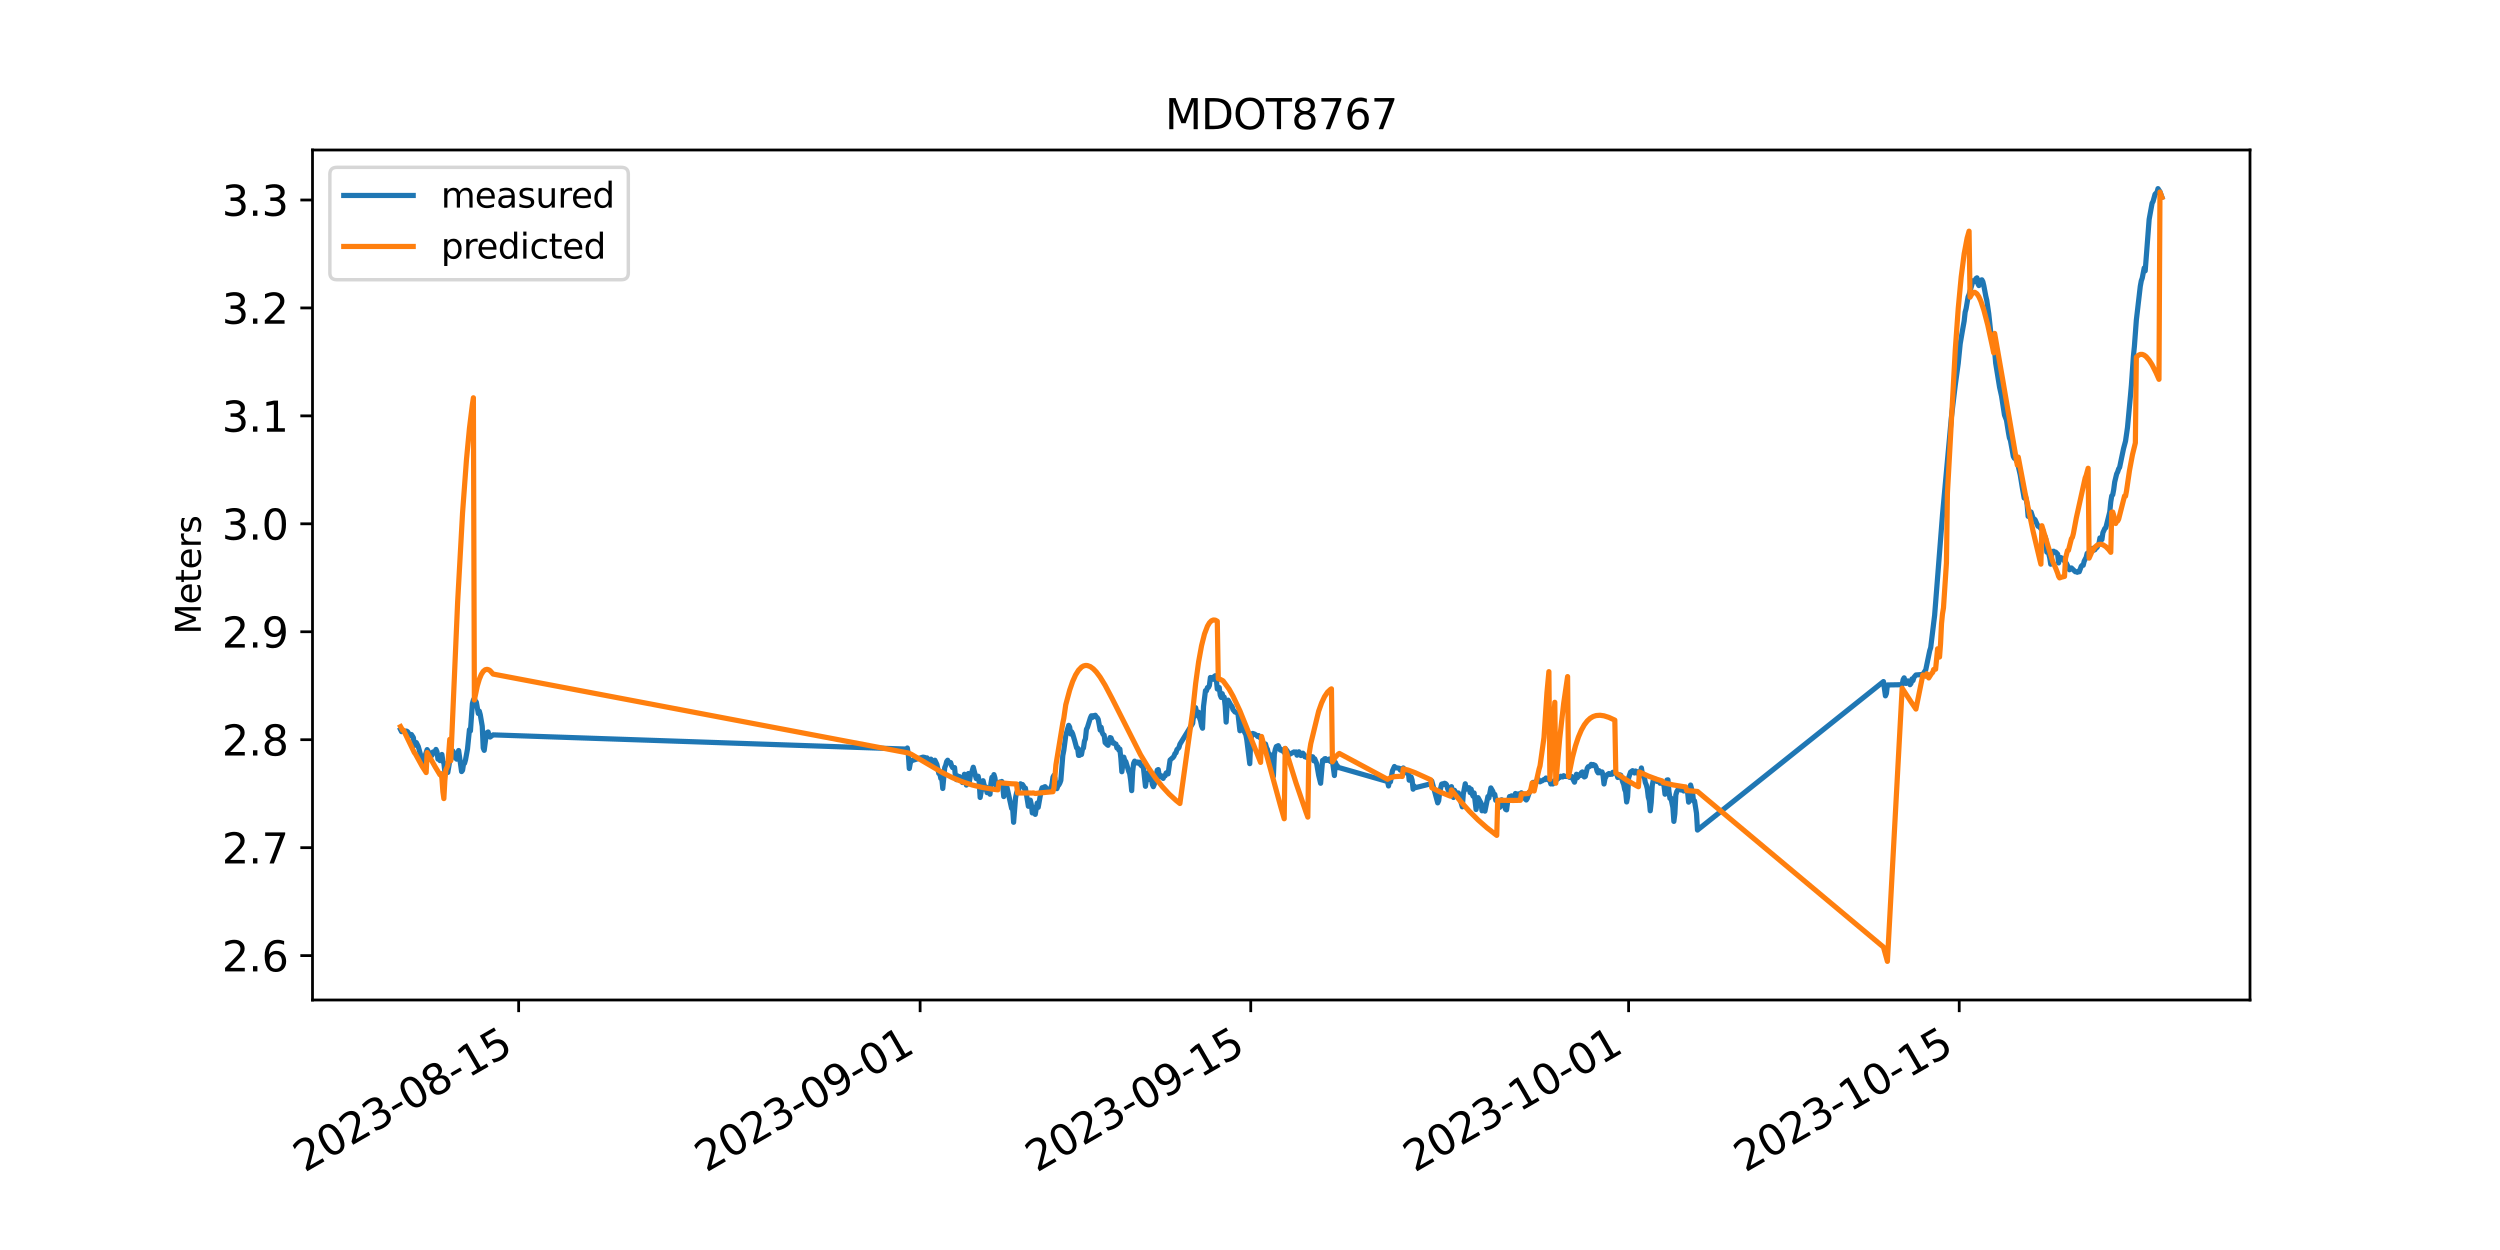 <?xml version="1.0" encoding="utf-8" standalone="no"?>
<!DOCTYPE svg PUBLIC "-//W3C//DTD SVG 1.1//EN"
  "http://www.w3.org/Graphics/SVG/1.1/DTD/svg11.dtd">
<svg xmlns:xlink="http://www.w3.org/1999/xlink" width="720pt" height="360pt" viewBox="0 0 720 360" xmlns="http://www.w3.org/2000/svg" version="1.1">
 <defs>
  <style type="text/css">*{stroke-linejoin: round; stroke-linecap: butt}</style>
 </defs>
 <g id="figure_1">
  <g id="patch_1">
   <path d="M 0 360 
L 720 360 
L 720 0 
L 0 0 
z
" style="fill: #ffffff"/>
  </g>
  <g id="axes_1">
   <g id="patch_2">
    <path d="M 90 288 
L 648 288 
L 648 43.2 
L 90 43.2 
z
" style="fill: #ffffff"/>
   </g>
   <g id="matplotlib.axis_1">
    <g id="xtick_1">
     <g id="line2d_1">
      <defs>
       <path id="mdc35000346" d="M 0 0 
L 0 3.5 
" style="stroke: #000000; stroke-width: 0.8"/>
      </defs>
      <g>
       <use xlink:href="#mdc35000346" x="149.371" y="288" style="stroke: #000000; stroke-width: 0.8"/>
      </g>
     </g>
     <g id="text_1">
      <!-- 2023-08-15 -->
      <g transform="translate(87.727 337.766) rotate(-30) scale(0.12 -0.12)">
       <defs>
        <path id="DejaVuSans-32" d="M 1228 531 
L 3431 531 
L 3431 0 
L 469 0 
L 469 531 
Q 828 903 1448 1529 
Q 2069 2156 2228 2338 
Q 2531 2678 2651 2914 
Q 2772 3150 2772 3378 
Q 2772 3750 2511 3984 
Q 2250 4219 1831 4219 
Q 1534 4219 1204 4116 
Q 875 4013 500 3803 
L 500 4441 
Q 881 4594 1212 4672 
Q 1544 4750 1819 4750 
Q 2544 4750 2975 4387 
Q 3406 4025 3406 3419 
Q 3406 3131 3298 2873 
Q 3191 2616 2906 2266 
Q 2828 2175 2409 1742 
Q 1991 1309 1228 531 
z
" transform="scale(0.016)"/>
        <path id="DejaVuSans-30" d="M 2034 4250 
Q 1547 4250 1301 3770 
Q 1056 3291 1056 2328 
Q 1056 1369 1301 889 
Q 1547 409 2034 409 
Q 2525 409 2770 889 
Q 3016 1369 3016 2328 
Q 3016 3291 2770 3770 
Q 2525 4250 2034 4250 
z
M 2034 4750 
Q 2819 4750 3233 4129 
Q 3647 3509 3647 2328 
Q 3647 1150 3233 529 
Q 2819 -91 2034 -91 
Q 1250 -91 836 529 
Q 422 1150 422 2328 
Q 422 3509 836 4129 
Q 1250 4750 2034 4750 
z
" transform="scale(0.016)"/>
        <path id="DejaVuSans-33" d="M 2597 2516 
Q 3050 2419 3304 2112 
Q 3559 1806 3559 1356 
Q 3559 666 3084 287 
Q 2609 -91 1734 -91 
Q 1441 -91 1130 -33 
Q 819 25 488 141 
L 488 750 
Q 750 597 1062 519 
Q 1375 441 1716 441 
Q 2309 441 2620 675 
Q 2931 909 2931 1356 
Q 2931 1769 2642 2001 
Q 2353 2234 1838 2234 
L 1294 2234 
L 1294 2753 
L 1863 2753 
Q 2328 2753 2575 2939 
Q 2822 3125 2822 3475 
Q 2822 3834 2567 4026 
Q 2313 4219 1838 4219 
Q 1578 4219 1281 4162 
Q 984 4106 628 3988 
L 628 4550 
Q 988 4650 1302 4700 
Q 1616 4750 1894 4750 
Q 2613 4750 3031 4423 
Q 3450 4097 3450 3541 
Q 3450 3153 3228 2886 
Q 3006 2619 2597 2516 
z
" transform="scale(0.016)"/>
        <path id="DejaVuSans-2d" d="M 313 2009 
L 1997 2009 
L 1997 1497 
L 313 1497 
L 313 2009 
z
" transform="scale(0.016)"/>
        <path id="DejaVuSans-38" d="M 2034 2216 
Q 1584 2216 1326 1975 
Q 1069 1734 1069 1313 
Q 1069 891 1326 650 
Q 1584 409 2034 409 
Q 2484 409 2743 651 
Q 3003 894 3003 1313 
Q 3003 1734 2745 1975 
Q 2488 2216 2034 2216 
z
M 1403 2484 
Q 997 2584 770 2862 
Q 544 3141 544 3541 
Q 544 4100 942 4425 
Q 1341 4750 2034 4750 
Q 2731 4750 3128 4425 
Q 3525 4100 3525 3541 
Q 3525 3141 3298 2862 
Q 3072 2584 2669 2484 
Q 3125 2378 3379 2068 
Q 3634 1759 3634 1313 
Q 3634 634 3220 271 
Q 2806 -91 2034 -91 
Q 1263 -91 848 271 
Q 434 634 434 1313 
Q 434 1759 690 2068 
Q 947 2378 1403 2484 
z
M 1172 3481 
Q 1172 3119 1398 2916 
Q 1625 2713 2034 2713 
Q 2441 2713 2670 2916 
Q 2900 3119 2900 3481 
Q 2900 3844 2670 4047 
Q 2441 4250 2034 4250 
Q 1625 4250 1398 4047 
Q 1172 3844 1172 3481 
z
" transform="scale(0.016)"/>
        <path id="DejaVuSans-31" d="M 794 531 
L 1825 531 
L 1825 4091 
L 703 3866 
L 703 4441 
L 1819 4666 
L 2450 4666 
L 2450 531 
L 3481 531 
L 3481 0 
L 794 0 
L 794 531 
z
" transform="scale(0.016)"/>
        <path id="DejaVuSans-35" d="M 691 4666 
L 3169 4666 
L 3169 4134 
L 1269 4134 
L 1269 2991 
Q 1406 3038 1543 3061 
Q 1681 3084 1819 3084 
Q 2600 3084 3056 2656 
Q 3513 2228 3513 1497 
Q 3513 744 3044 326 
Q 2575 -91 1722 -91 
Q 1428 -91 1123 -41 
Q 819 9 494 109 
L 494 744 
Q 775 591 1075 516 
Q 1375 441 1709 441 
Q 2250 441 2565 725 
Q 2881 1009 2881 1497 
Q 2881 1984 2565 2268 
Q 2250 2553 1709 2553 
Q 1456 2553 1204 2497 
Q 953 2441 691 2322 
L 691 4666 
z
" transform="scale(0.016)"/>
       </defs>
       <use xlink:href="#DejaVuSans-32"/>
       <use xlink:href="#DejaVuSans-30" x="63.623"/>
       <use xlink:href="#DejaVuSans-32" x="127.246"/>
       <use xlink:href="#DejaVuSans-33" x="190.869"/>
       <use xlink:href="#DejaVuSans-2d" x="254.492"/>
       <use xlink:href="#DejaVuSans-30" x="290.576"/>
       <use xlink:href="#DejaVuSans-38" x="354.199"/>
       <use xlink:href="#DejaVuSans-2d" x="417.822"/>
       <use xlink:href="#DejaVuSans-31" x="453.906"/>
       <use xlink:href="#DejaVuSans-35" x="517.529"/>
      </g>
     </g>
    </g>
    <g id="xtick_2">
     <g id="line2d_2">
      <g>
       <use xlink:href="#mdc35000346" x="264.995" y="288" style="stroke: #000000; stroke-width: 0.8"/>
      </g>
     </g>
     <g id="text_2">
      <!-- 2023-09-01 -->
      <g transform="translate(203.352 337.766) rotate(-30) scale(0.12 -0.12)">
       <defs>
        <path id="DejaVuSans-39" d="M 703 97 
L 703 672 
Q 941 559 1184 500 
Q 1428 441 1663 441 
Q 2288 441 2617 861 
Q 2947 1281 2994 2138 
Q 2813 1869 2534 1725 
Q 2256 1581 1919 1581 
Q 1219 1581 811 2004 
Q 403 2428 403 3163 
Q 403 3881 828 4315 
Q 1253 4750 1959 4750 
Q 2769 4750 3195 4129 
Q 3622 3509 3622 2328 
Q 3622 1225 3098 567 
Q 2575 -91 1691 -91 
Q 1453 -91 1209 -44 
Q 966 3 703 97 
z
M 1959 2075 
Q 2384 2075 2632 2365 
Q 2881 2656 2881 3163 
Q 2881 3666 2632 3958 
Q 2384 4250 1959 4250 
Q 1534 4250 1286 3958 
Q 1038 3666 1038 3163 
Q 1038 2656 1286 2365 
Q 1534 2075 1959 2075 
z
" transform="scale(0.016)"/>
       </defs>
       <use xlink:href="#DejaVuSans-32"/>
       <use xlink:href="#DejaVuSans-30" x="63.623"/>
       <use xlink:href="#DejaVuSans-32" x="127.246"/>
       <use xlink:href="#DejaVuSans-33" x="190.869"/>
       <use xlink:href="#DejaVuSans-2d" x="254.492"/>
       <use xlink:href="#DejaVuSans-30" x="290.576"/>
       <use xlink:href="#DejaVuSans-39" x="354.199"/>
       <use xlink:href="#DejaVuSans-2d" x="417.822"/>
       <use xlink:href="#DejaVuSans-30" x="453.906"/>
       <use xlink:href="#DejaVuSans-31" x="517.529"/>
      </g>
     </g>
    </g>
    <g id="xtick_3">
     <g id="line2d_3">
      <g>
       <use xlink:href="#mdc35000346" x="360.215" y="288" style="stroke: #000000; stroke-width: 0.8"/>
      </g>
     </g>
     <g id="text_3">
      <!-- 2023-09-15 -->
      <g transform="translate(298.571 337.766) rotate(-30) scale(0.12 -0.12)">
       <use xlink:href="#DejaVuSans-32"/>
       <use xlink:href="#DejaVuSans-30" x="63.623"/>
       <use xlink:href="#DejaVuSans-32" x="127.246"/>
       <use xlink:href="#DejaVuSans-33" x="190.869"/>
       <use xlink:href="#DejaVuSans-2d" x="254.492"/>
       <use xlink:href="#DejaVuSans-30" x="290.576"/>
       <use xlink:href="#DejaVuSans-39" x="354.199"/>
       <use xlink:href="#DejaVuSans-2d" x="417.822"/>
       <use xlink:href="#DejaVuSans-31" x="453.906"/>
       <use xlink:href="#DejaVuSans-35" x="517.529"/>
      </g>
     </g>
    </g>
    <g id="xtick_4">
     <g id="line2d_4">
      <g>
       <use xlink:href="#mdc35000346" x="469.038" y="288" style="stroke: #000000; stroke-width: 0.8"/>
      </g>
     </g>
     <g id="text_4">
      <!-- 2023-10-01 -->
      <g transform="translate(407.394 337.766) rotate(-30) scale(0.12 -0.12)">
       <use xlink:href="#DejaVuSans-32"/>
       <use xlink:href="#DejaVuSans-30" x="63.623"/>
       <use xlink:href="#DejaVuSans-32" x="127.246"/>
       <use xlink:href="#DejaVuSans-33" x="190.869"/>
       <use xlink:href="#DejaVuSans-2d" x="254.492"/>
       <use xlink:href="#DejaVuSans-31" x="290.576"/>
       <use xlink:href="#DejaVuSans-30" x="354.199"/>
       <use xlink:href="#DejaVuSans-2d" x="417.822"/>
       <use xlink:href="#DejaVuSans-30" x="453.906"/>
       <use xlink:href="#DejaVuSans-31" x="517.529"/>
      </g>
     </g>
    </g>
    <g id="xtick_5">
     <g id="line2d_5">
      <g>
       <use xlink:href="#mdc35000346" x="564.257" y="288" style="stroke: #000000; stroke-width: 0.8"/>
      </g>
     </g>
     <g id="text_5">
      <!-- 2023-10-15 -->
      <g transform="translate(502.614 337.766) rotate(-30) scale(0.12 -0.12)">
       <use xlink:href="#DejaVuSans-32"/>
       <use xlink:href="#DejaVuSans-30" x="63.623"/>
       <use xlink:href="#DejaVuSans-32" x="127.246"/>
       <use xlink:href="#DejaVuSans-33" x="190.869"/>
       <use xlink:href="#DejaVuSans-2d" x="254.492"/>
       <use xlink:href="#DejaVuSans-31" x="290.576"/>
       <use xlink:href="#DejaVuSans-30" x="354.199"/>
       <use xlink:href="#DejaVuSans-2d" x="417.822"/>
       <use xlink:href="#DejaVuSans-31" x="453.906"/>
       <use xlink:href="#DejaVuSans-35" x="517.529"/>
      </g>
     </g>
    </g>
   </g>
   <g id="matplotlib.axis_2">
    <g id="ytick_1">
     <g id="line2d_6">
      <defs>
       <path id="m60b1a800f8" d="M 0 0 
L -3.5 0 
" style="stroke: #000000; stroke-width: 0.8"/>
      </defs>
      <g>
       <use xlink:href="#m60b1a800f8" x="90" y="275.211" style="stroke: #000000; stroke-width: 0.8"/>
      </g>
     </g>
     <g id="text_6">
      <!-- 2.6 -->
      <g transform="translate(63.916 279.77) scale(0.12 -0.12)">
       <defs>
        <path id="DejaVuSans-2e" d="M 684 794 
L 1344 794 
L 1344 0 
L 684 0 
L 684 794 
z
" transform="scale(0.016)"/>
        <path id="DejaVuSans-36" d="M 2113 2584 
Q 1688 2584 1439 2293 
Q 1191 2003 1191 1497 
Q 1191 994 1439 701 
Q 1688 409 2113 409 
Q 2538 409 2786 701 
Q 3034 994 3034 1497 
Q 3034 2003 2786 2293 
Q 2538 2584 2113 2584 
z
M 3366 4563 
L 3366 3988 
Q 3128 4100 2886 4159 
Q 2644 4219 2406 4219 
Q 1781 4219 1451 3797 
Q 1122 3375 1075 2522 
Q 1259 2794 1537 2939 
Q 1816 3084 2150 3084 
Q 2853 3084 3261 2657 
Q 3669 2231 3669 1497 
Q 3669 778 3244 343 
Q 2819 -91 2113 -91 
Q 1303 -91 875 529 
Q 447 1150 447 2328 
Q 447 3434 972 4092 
Q 1497 4750 2381 4750 
Q 2619 4750 2861 4703 
Q 3103 4656 3366 4563 
z
" transform="scale(0.016)"/>
       </defs>
       <use xlink:href="#DejaVuSans-32"/>
       <use xlink:href="#DejaVuSans-2e" x="63.623"/>
       <use xlink:href="#DejaVuSans-36" x="95.41"/>
      </g>
     </g>
    </g>
    <g id="ytick_2">
     <g id="line2d_7">
      <g>
       <use xlink:href="#m60b1a800f8" x="90" y="244.124" style="stroke: #000000; stroke-width: 0.8"/>
      </g>
     </g>
     <g id="text_7">
      <!-- 2.7 -->
      <g transform="translate(63.916 248.683) scale(0.12 -0.12)">
       <defs>
        <path id="DejaVuSans-37" d="M 525 4666 
L 3525 4666 
L 3525 4397 
L 1831 0 
L 1172 0 
L 2766 4134 
L 525 4134 
L 525 4666 
z
" transform="scale(0.016)"/>
       </defs>
       <use xlink:href="#DejaVuSans-32"/>
       <use xlink:href="#DejaVuSans-2e" x="63.623"/>
       <use xlink:href="#DejaVuSans-37" x="95.41"/>
      </g>
     </g>
    </g>
    <g id="ytick_3">
     <g id="line2d_8">
      <g>
       <use xlink:href="#m60b1a800f8" x="90" y="213.036" style="stroke: #000000; stroke-width: 0.8"/>
      </g>
     </g>
     <g id="text_8">
      <!-- 2.8 -->
      <g transform="translate(63.916 217.595) scale(0.12 -0.12)">
       <use xlink:href="#DejaVuSans-32"/>
       <use xlink:href="#DejaVuSans-2e" x="63.623"/>
       <use xlink:href="#DejaVuSans-38" x="95.41"/>
      </g>
     </g>
    </g>
    <g id="ytick_4">
     <g id="line2d_9">
      <g>
       <use xlink:href="#m60b1a800f8" x="90" y="181.948" style="stroke: #000000; stroke-width: 0.8"/>
      </g>
     </g>
     <g id="text_9">
      <!-- 2.9 -->
      <g transform="translate(63.916 186.507) scale(0.12 -0.12)">
       <use xlink:href="#DejaVuSans-32"/>
       <use xlink:href="#DejaVuSans-2e" x="63.623"/>
       <use xlink:href="#DejaVuSans-39" x="95.41"/>
      </g>
     </g>
    </g>
    <g id="ytick_5">
     <g id="line2d_10">
      <g>
       <use xlink:href="#m60b1a800f8" x="90" y="150.86" style="stroke: #000000; stroke-width: 0.8"/>
      </g>
     </g>
     <g id="text_10">
      <!-- 3.0 -->
      <g transform="translate(63.916 155.42) scale(0.12 -0.12)">
       <use xlink:href="#DejaVuSans-33"/>
       <use xlink:href="#DejaVuSans-2e" x="63.623"/>
       <use xlink:href="#DejaVuSans-30" x="95.41"/>
      </g>
     </g>
    </g>
    <g id="ytick_6">
     <g id="line2d_11">
      <g>
       <use xlink:href="#m60b1a800f8" x="90" y="119.773" style="stroke: #000000; stroke-width: 0.8"/>
      </g>
     </g>
     <g id="text_11">
      <!-- 3.1 -->
      <g transform="translate(63.916 124.332) scale(0.12 -0.12)">
       <use xlink:href="#DejaVuSans-33"/>
       <use xlink:href="#DejaVuSans-2e" x="63.623"/>
       <use xlink:href="#DejaVuSans-31" x="95.41"/>
      </g>
     </g>
    </g>
    <g id="ytick_7">
     <g id="line2d_12">
      <g>
       <use xlink:href="#m60b1a800f8" x="90" y="88.685" style="stroke: #000000; stroke-width: 0.8"/>
      </g>
     </g>
     <g id="text_12">
      <!-- 3.2 -->
      <g transform="translate(63.916 93.244) scale(0.12 -0.12)">
       <use xlink:href="#DejaVuSans-33"/>
       <use xlink:href="#DejaVuSans-2e" x="63.623"/>
       <use xlink:href="#DejaVuSans-32" x="95.41"/>
      </g>
     </g>
    </g>
    <g id="ytick_8">
     <g id="line2d_13">
      <g>
       <use xlink:href="#m60b1a800f8" x="90" y="57.597" style="stroke: #000000; stroke-width: 0.8"/>
      </g>
     </g>
     <g id="text_13">
      <!-- 3.3 -->
      <g transform="translate(63.916 62.156) scale(0.12 -0.12)">
       <use xlink:href="#DejaVuSans-33"/>
       <use xlink:href="#DejaVuSans-2e" x="63.623"/>
       <use xlink:href="#DejaVuSans-33" x="95.41"/>
      </g>
     </g>
    </g>
    <g id="text_14">
     <!-- Meters -->
     <g transform="translate(57.837 182.688) rotate(-90) scale(0.1 -0.1)">
      <defs>
       <path id="DejaVuSans-4d" d="M 628 4666 
L 1569 4666 
L 2759 1491 
L 3956 4666 
L 4897 4666 
L 4897 0 
L 4281 0 
L 4281 4097 
L 3078 897 
L 2444 897 
L 1241 4097 
L 1241 0 
L 628 0 
L 628 4666 
z
" transform="scale(0.016)"/>
       <path id="DejaVuSans-65" d="M 3597 1894 
L 3597 1613 
L 953 1613 
Q 991 1019 1311 708 
Q 1631 397 2203 397 
Q 2534 397 2845 478 
Q 3156 559 3463 722 
L 3463 178 
Q 3153 47 2828 -22 
Q 2503 -91 2169 -91 
Q 1331 -91 842 396 
Q 353 884 353 1716 
Q 353 2575 817 3079 
Q 1281 3584 2069 3584 
Q 2775 3584 3186 3129 
Q 3597 2675 3597 1894 
z
M 3022 2063 
Q 3016 2534 2758 2815 
Q 2500 3097 2075 3097 
Q 1594 3097 1305 2825 
Q 1016 2553 972 2059 
L 3022 2063 
z
" transform="scale(0.016)"/>
       <path id="DejaVuSans-74" d="M 1172 4494 
L 1172 3500 
L 2356 3500 
L 2356 3053 
L 1172 3053 
L 1172 1153 
Q 1172 725 1289 603 
Q 1406 481 1766 481 
L 2356 481 
L 2356 0 
L 1766 0 
Q 1100 0 847 248 
Q 594 497 594 1153 
L 594 3053 
L 172 3053 
L 172 3500 
L 594 3500 
L 594 4494 
L 1172 4494 
z
" transform="scale(0.016)"/>
       <path id="DejaVuSans-72" d="M 2631 2963 
Q 2534 3019 2420 3045 
Q 2306 3072 2169 3072 
Q 1681 3072 1420 2755 
Q 1159 2438 1159 1844 
L 1159 0 
L 581 0 
L 581 3500 
L 1159 3500 
L 1159 2956 
Q 1341 3275 1631 3429 
Q 1922 3584 2338 3584 
Q 2397 3584 2469 3576 
Q 2541 3569 2628 3553 
L 2631 2963 
z
" transform="scale(0.016)"/>
       <path id="DejaVuSans-73" d="M 2834 3397 
L 2834 2853 
Q 2591 2978 2328 3040 
Q 2066 3103 1784 3103 
Q 1356 3103 1142 2972 
Q 928 2841 928 2578 
Q 928 2378 1081 2264 
Q 1234 2150 1697 2047 
L 1894 2003 
Q 2506 1872 2764 1633 
Q 3022 1394 3022 966 
Q 3022 478 2636 193 
Q 2250 -91 1575 -91 
Q 1294 -91 989 -36 
Q 684 19 347 128 
L 347 722 
Q 666 556 975 473 
Q 1284 391 1588 391 
Q 1994 391 2212 530 
Q 2431 669 2431 922 
Q 2431 1156 2273 1281 
Q 2116 1406 1581 1522 
L 1381 1569 
Q 847 1681 609 1914 
Q 372 2147 372 2553 
Q 372 3047 722 3315 
Q 1072 3584 1716 3584 
Q 2034 3584 2315 3537 
Q 2597 3491 2834 3397 
z
" transform="scale(0.016)"/>
      </defs>
      <use xlink:href="#DejaVuSans-4d"/>
      <use xlink:href="#DejaVuSans-65" x="86.279"/>
      <use xlink:href="#DejaVuSans-74" x="147.803"/>
      <use xlink:href="#DejaVuSans-65" x="187.012"/>
      <use xlink:href="#DejaVuSans-72" x="248.535"/>
      <use xlink:href="#DejaVuSans-73" x="289.648"/>
     </g>
    </g>
   </g>
   <g id="line2d_14">
    <path d="M 115.364 210.14 
L 115.647 210.71 
L 115.93 210.296 
L 116.214 210.399 
L 116.497 210.71 
L 117.064 210.555 
L 117.347 210.71 
L 117.631 211.125 
L 117.914 211.953 
L 118.198 211.539 
L 118.481 211.539 
L 119.048 212.42 
L 119.331 214.699 
L 119.615 214.44 
L 119.898 213.87 
L 120.465 215.01 
L 121.315 218.107 
L 121.598 218.729 
L 121.882 220.759 
L 122.448 217.6 
L 123.015 215.89 
L 124.149 217.755 
L 124.432 217.496 
L 124.716 216.564 
L 125.282 216.564 
L 125.566 215.838 
L 125.849 216.512 
L 126.133 218.636 
L 126.416 218.377 
L 126.699 219.05 
L 127.266 217.289 
L 127.55 219.309 
L 127.833 219.723 
L 128.116 222.21 
L 128.4 221.433 
L 128.966 222.469 
L 129.533 219.102 
L 129.817 218.791 
L 130.1 216.978 
L 130.383 216.253 
L 130.667 216.667 
L 130.95 217.962 
L 131.517 218.636 
L 131.8 218.584 
L 132.084 216.149 
L 132.934 222.21 
L 133.217 221.847 
L 133.501 219.982 
L 133.784 219.827 
L 134.068 218.843 
L 134.634 215.735 
L 135.201 210.14 
L 135.485 210.503 
L 136.051 202.629 
L 136.335 201.593 
L 136.618 201.127 
L 136.901 201.904 
L 137.185 202.215 
L 137.752 205.478 
L 138.035 204.805 
L 138.318 205.841 
L 138.885 209.156 
L 139.169 215.424 
L 139.452 216.097 
L 140.019 211.746 
L 140.302 210.969 
L 140.586 210.814 
L 140.869 211.953 
L 141.152 212.264 
L 142.003 211.643 
L 261.027 215.735 
L 261.311 215.424 
L 261.594 217.237 
L 261.878 221.329 
L 262.161 219.775 
L 262.444 219.102 
L 265.845 218.045 
L 266.412 218.169 
L 266.695 218.48 
L 266.979 218.273 
L 267.262 218.739 
L 267.545 218.739 
L 267.829 219.05 
L 268.112 218.636 
L 268.396 220.086 
L 268.679 220.5 
L 269.246 218.946 
L 269.813 220.138 
L 270.379 222.769 
L 270.663 222.779 
L 270.946 224.178 
L 271.23 224.126 
L 271.513 227.079 
L 272.08 221.07 
L 272.363 220.397 
L 272.647 219.309 
L 272.93 218.946 
L 273.213 219.516 
L 273.497 219.723 
L 273.78 219.62 
L 274.063 220.552 
L 274.347 221.07 
L 274.914 221.07 
L 275.197 223.867 
L 275.48 224.541 
L 275.764 223.453 
L 276.047 223.712 
L 276.331 223.66 
L 276.614 224.023 
L 276.897 224.023 
L 277.181 225.369 
L 277.464 224.592 
L 277.748 222.987 
L 278.031 223.401 
L 278.314 226.095 
L 278.598 223.142 
L 278.881 222.779 
L 279.165 225.214 
L 279.448 223.401 
L 279.731 222.883 
L 280.298 220.967 
L 281.148 224.23 
L 281.432 224.333 
L 281.715 223.556 
L 281.998 225.059 
L 282.282 229.669 
L 283.132 224.851 
L 283.699 227.286 
L 283.982 226.664 
L 284.266 228.27 
L 284.549 227.555 
L 285.116 228.736 
L 285.399 225.577 
L 285.683 223.867 
L 285.966 225.059 
L 286.249 223.09 
L 286.533 224.023 
L 286.816 226.146 
L 287.383 225.421 
L 287.666 225.421 
L 287.95 225.214 
L 288.233 225.266 
L 288.517 225.059 
L 288.8 226.664 
L 289.083 229.41 
L 289.367 228.633 
L 289.65 226.664 
L 289.933 226.405 
L 291.35 232.829 
L 291.634 232.725 
L 291.917 236.817 
L 292.484 229.721 
L 292.767 228.374 
L 293.051 227.7 
L 293.334 227.441 
L 293.618 226.354 
L 293.901 225.732 
L 294.184 226.302 
L 294.468 225.939 
L 294.751 226.354 
L 295.035 227.182 
L 295.318 226.975 
L 296.168 232.207 
L 296.451 230.446 
L 296.735 230.446 
L 297.018 231.741 
L 297.302 234.124 
L 297.585 232.518 
L 298.152 234.538 
L 298.719 231.275 
L 299.002 232.518 
L 299.852 227.752 
L 300.136 226.872 
L 300.419 227.182 
L 300.702 226.664 
L 300.986 226.561 
L 301.553 227.286 
L 301.836 227.39 
L 302.119 227.234 
L 302.403 227.856 
L 302.97 225.836 
L 303.253 223.815 
L 303.536 223.297 
L 303.82 224.126 
L 304.103 227.027 
L 304.386 227.131 
L 304.67 226.354 
L 304.953 226.043 
L 305.237 225.525 
L 305.52 224.748 
L 306.087 217.6 
L 306.37 216.149 
L 306.937 211.85 
L 307.504 209.83 
L 307.787 208.897 
L 308.071 209.415 
L 308.354 211.384 
L 308.637 210.762 
L 308.921 211.332 
L 309.488 213.248 
L 310.054 215.372 
L 310.338 215.424 
L 310.621 217.548 
L 310.905 217.548 
L 311.188 216.615 
L 311.471 217.289 
L 311.755 215.735 
L 312.038 215.424 
L 312.321 213.456 
L 312.605 212.782 
L 312.888 210.037 
L 313.172 209.519 
L 314.022 206.773 
L 314.305 206.152 
L 314.589 206.618 
L 314.872 206.1 
L 315.155 206.359 
L 315.439 205.996 
L 315.722 206.463 
L 316.006 206.67 
L 316.289 207.188 
L 316.856 210.275 
L 317.139 209.467 
L 317.423 210.969 
L 317.706 211.539 
L 317.989 211.694 
L 318.273 213.87 
L 318.84 214.44 
L 319.123 214.647 
L 319.69 212.42 
L 319.973 212.523 
L 320.54 214.025 
L 320.823 213.922 
L 321.107 214.233 
L 321.39 214.284 
L 321.673 215.424 
L 321.957 215.113 
L 322.24 216.046 
L 322.524 215.735 
L 322.807 218.377 
L 323.09 222.261 
L 323.657 218.066 
L 323.941 219.05 
L 324.224 219.309 
L 325.074 222.158 
L 325.358 222.831 
L 325.641 224.8 
L 325.924 227.7 
L 326.208 222.158 
L 326.491 219.827 
L 326.775 219.205 
L 327.058 219.672 
L 327.341 219.723 
L 327.625 219.464 
L 327.908 219.827 
L 328.191 219.516 
L 328.475 220.241 
L 328.758 220.552 
L 329.042 220.604 
L 329.325 221.277 
L 329.892 226.457 
L 330.459 222.728 
L 330.742 222.52 
L 331.025 224.489 
L 331.309 224.437 
L 331.592 223.971 
L 331.876 225.939 
L 332.159 226.561 
L 332.442 225.887 
L 332.726 223.349 
L 333.009 223.09 
L 333.293 221.795 
L 333.576 221.64 
L 333.859 223.401 
L 334.143 223.764 
L 334.426 223.401 
L 334.993 224.178 
L 335.276 223.453 
L 335.56 223.453 
L 335.843 222.624 
L 336.126 222.469 
L 336.41 222.883 
L 336.977 218.895 
L 337.543 218.377 
L 337.827 218.169 
L 338.11 217.755 
L 338.394 217.03 
L 338.677 216.823 
L 338.96 215.89 
L 339.527 215.32 
L 339.811 214.336 
L 343.495 208.327 
L 343.778 205.582 
L 344.061 206.307 
L 344.345 203.821 
L 344.628 205.219 
L 344.912 205.945 
L 345.195 205.116 
L 345.478 206.773 
L 345.762 207.602 
L 346.045 209.053 
L 346.329 209.726 
L 346.612 203.458 
L 347.179 198.9 
L 347.462 198.952 
L 347.746 198.019 
L 348.029 197.967 
L 348.312 197.398 
L 348.596 195.119 
L 348.879 195.585 
L 349.163 195.119 
L 349.446 195.637 
L 349.729 194.808 
L 350.013 194.601 
L 350.296 195.637 
L 350.579 198.434 
L 350.863 198.382 
L 351.146 198.019 
L 351.43 200.195 
L 351.713 200.868 
L 351.996 199.78 
L 352.28 200.816 
L 352.563 200.765 
L 352.847 203.303 
L 353.13 207.965 
L 353.413 203.044 
L 353.697 201.645 
L 354.547 203.199 
L 354.83 203.458 
L 355.114 204.391 
L 355.681 205.064 
L 355.964 205.116 
L 356.531 205.53 
L 357.098 210.451 
L 357.381 208.379 
L 357.664 207.602 
L 357.948 208.535 
L 358.231 210.503 
L 358.798 211.591 
L 359.081 213.093 
L 359.931 219.931 
L 360.215 213.456 
L 360.498 211.384 
L 360.782 211.228 
L 361.348 211.435 
L 361.915 211.798 
L 362.199 212.109 
L 362.482 211.85 
L 362.765 212.368 
L 363.049 212.161 
L 363.332 212.73 
L 363.616 215.424 
L 363.899 216.046 
L 364.182 215.32 
L 364.466 214.284 
L 364.749 215.32 
L 365.033 215.838 
L 365.316 217.289 
L 365.599 217.133 
L 365.883 218.687 
L 366.166 219.05 
L 366.733 223.556 
L 367.016 217.133 
L 367.3 215.787 
L 367.583 215.01 
L 368.15 214.751 
L 368.717 215.994 
L 369 215.838 
L 369.283 216.253 
L 369.567 215.994 
L 369.85 216.719 
L 370.134 215.579 
L 370.7 216.253 
L 370.984 216.926 
L 371.267 217.299 
L 372.684 216.553 
L 372.967 216.667 
L 373.251 216.564 
L 373.534 217.496 
L 373.818 217.341 
L 374.101 216.512 
L 374.384 217.289 
L 374.668 217.6 
L 374.951 216.978 
L 375.235 216.926 
L 375.518 217.289 
L 375.801 217.962 
L 376.085 217.807 
L 376.368 218.169 
L 376.652 217.91 
L 376.935 217.962 
L 377.218 218.325 
L 377.502 217.807 
L 377.785 217.962 
L 378.069 217.962 
L 378.352 219.102 
L 378.635 218.532 
L 379.202 219.931 
L 379.769 223.246 
L 380.336 225.577 
L 380.902 218.998 
L 381.186 219.257 
L 381.469 218.532 
L 381.753 218.48 
L 382.036 218.998 
L 382.319 218.895 
L 382.603 218.998 
L 382.886 218.584 
L 383.17 219.309 
L 383.453 218.687 
L 383.736 219.102 
L 384.303 223.349 
L 384.587 219.568 
L 384.87 220.293 
L 385.153 220.552 
L 385.437 221.091 
L 385.72 221.091 
L 399.606 225.069 
L 399.89 226.354 
L 400.173 225.007 
L 400.457 225.162 
L 401.023 222.002 
L 401.59 220.759 
L 401.874 221.07 
L 403.007 221.277 
L 403.291 221.795 
L 403.574 221.433 
L 403.857 221.64 
L 404.141 221.174 
L 404.424 222.106 
L 404.707 222.52 
L 404.991 221.899 
L 405.274 222.728 
L 405.558 221.951 
L 405.841 224.696 
L 406.124 224.074 
L 406.408 223.764 
L 406.691 224.696 
L 406.975 227.286 
L 407.258 226.354 
L 407.541 226.872 
L 412.076 225.732 
L 412.359 224.955 
L 414.059 231.223 
L 414.343 230.601 
L 414.626 228.167 
L 415.193 225.836 
L 415.476 225.732 
L 415.76 225.939 
L 416.043 225.577 
L 416.327 225.68 
L 416.61 225.991 
L 416.893 227.079 
L 417.177 227.7 
L 418.027 226.561 
L 418.594 229.669 
L 418.877 227.597 
L 419.444 228.529 
L 419.727 228.581 
L 420.011 228.374 
L 421.144 232.362 
L 421.428 228.685 
L 421.994 225.732 
L 422.278 227.286 
L 422.561 226.768 
L 422.845 227.079 
L 423.128 226.872 
L 423.411 228.27 
L 423.695 227.286 
L 423.978 228.685 
L 424.262 229.306 
L 424.545 228.374 
L 425.112 233.139 
L 425.679 229.721 
L 426.529 231.275 
L 426.812 233.502 
L 427.095 232.932 
L 427.379 231.948 
L 427.662 233.606 
L 428.512 229.41 
L 428.796 229.824 
L 429.363 226.923 
L 429.929 227.908 
L 430.213 228.892 
L 430.496 228.788 
L 430.78 230.498 
L 431.063 230.498 
L 431.346 230.653 
L 431.63 231.326 
L 431.913 232.518 
L 432.197 232.052 
L 432.48 230.342 
L 432.763 231.948 
L 433.047 231.793 
L 433.33 232.259 
L 433.614 233.088 
L 433.897 233.243 
L 434.18 231.016 
L 434.464 230.498 
L 434.747 229.41 
L 435.03 229.41 
L 435.314 229.203 
L 436.164 229.41 
L 436.447 228.529 
L 436.731 228.685 
L 437.014 229.462 
L 437.298 228.633 
L 437.864 228.84 
L 438.148 228.322 
L 438.431 229.151 
L 438.715 228.685 
L 438.998 228.995 
L 439.281 230.135 
L 439.565 230.394 
L 439.848 229.98 
L 440.415 228.27 
L 440.982 227.493 
L 441.265 226.716 
L 441.549 225.318 
L 441.832 225.369 
L 442.115 225.732 
L 442.965 224.385 
L 443.532 225.162 
L 443.816 224.955 
L 444.099 224.903 
L 444.666 224.489 
L 444.949 224.541 
L 445.233 224.074 
L 445.799 224.541 
L 446.366 224.8 
L 446.65 225.784 
L 446.933 225.318 
L 447.216 225.784 
L 447.5 224.903 
L 448.067 224.903 
L 448.35 224.385 
L 448.633 224.333 
L 448.917 223.919 
L 449.2 223.919 
L 449.483 223.556 
L 450.05 223.764 
L 450.334 223.401 
L 450.617 223.608 
L 451.184 223.608 
L 451.751 223.66 
L 452.034 223.867 
L 452.317 223.867 
L 452.601 223.608 
L 453.451 225.266 
L 454.018 222.987 
L 454.301 223.971 
L 454.868 223.09 
L 455.151 223.349 
L 455.435 222.52 
L 455.718 222.313 
L 456.002 223.401 
L 456.285 223.764 
L 456.568 223.608 
L 457.135 221.226 
L 457.418 220.811 
L 457.702 220.811 
L 457.985 220.604 
L 458.269 220.138 
L 458.552 220.5 
L 458.835 220.19 
L 459.402 220.449 
L 459.686 221.018 
L 459.969 222.106 
L 460.252 222.572 
L 460.536 221.951 
L 460.819 222.572 
L 461.103 222.313 
L 461.386 222.313 
L 461.669 223.246 
L 461.953 225.784 
L 462.236 224.23 
L 462.803 223.142 
L 463.37 222.779 
L 463.653 223.038 
L 463.937 222.935 
L 464.22 222.987 
L 464.503 222.417 
L 464.787 222.624 
L 465.07 222.469 
L 465.353 222.676 
L 465.637 223.038 
L 465.92 223.919 
L 466.487 223.142 
L 466.77 223.246 
L 467.337 225.214 
L 467.621 225.887 
L 467.904 227.338 
L 468.187 228.063 
L 468.471 230.964 
L 468.754 229.513 
L 469.038 224.023 
L 469.604 222.365 
L 470.171 221.951 
L 470.455 222.106 
L 470.738 222.624 
L 471.021 222.054 
L 471.305 222.365 
L 471.588 222.261 
L 472.155 223.401 
L 472.438 222.779 
L 472.722 221.174 
L 473.005 222.935 
L 473.288 223.66 
L 473.572 223.867 
L 473.855 225.369 
L 474.139 226.043 
L 474.422 227.131 
L 474.705 229.565 
L 474.989 230.549 
L 475.272 233.502 
L 475.556 231.067 
L 475.839 226.25 
L 476.122 224.8 
L 476.689 224.385 
L 476.973 224.592 
L 477.256 225.059 
L 477.823 224.851 
L 478.106 225.577 
L 478.39 225.369 
L 478.673 225.369 
L 478.956 225.525 
L 479.24 226.354 
L 479.523 228.736 
L 479.807 227.545 
L 480.09 224.644 
L 480.373 224.592 
L 480.657 227.959 
L 480.94 229.928 
L 481.223 229.824 
L 481.79 232.57 
L 482.074 236.558 
L 482.357 234.383 
L 482.64 228.944 
L 482.924 227.959 
L 483.491 227.027 
L 483.774 227.079 
L 484.057 227.493 
L 484.341 227.545 
L 484.624 226.975 
L 484.908 227.804 
L 485.474 227.493 
L 485.758 227.182 
L 486.041 228.27 
L 486.325 231.016 
L 486.608 229.41 
L 486.891 226.095 
L 487.458 228.322 
L 487.741 230.705 
L 488.025 230.653 
L 488.592 234.227 
L 488.875 239.055 
L 542.436 196.289 
L 543.003 200.402 
L 543.286 199.729 
L 543.57 197.268 
L 547.821 197.19 
L 548.104 195.74 
L 548.388 195.222 
L 548.954 196.828 
L 549.521 196.103 
L 549.804 196.258 
L 550.088 197.19 
L 550.371 196.828 
L 550.655 195.533 
L 550.938 195.999 
L 551.221 195.067 
L 551.788 194.393 
L 553.772 194.238 
L 554.622 192.891 
L 555.756 187.4 
L 556.039 186.52 
L 557.173 177.196 
L 559.44 148.24 
L 561.99 120.268 
L 562.557 115.554 
L 563.124 110.841 
L 563.974 104.625 
L 564.541 98.979 
L 565.108 95.663 
L 565.674 92.504 
L 565.958 89.914 
L 566.241 88.878 
L 566.808 85.511 
L 567.091 84.837 
L 568.225 80.849 
L 568.508 80.849 
L 568.792 81.056 
L 569.075 80.227 
L 569.359 80.02 
L 569.642 81.729 
L 569.925 82.247 
L 570.209 80.797 
L 570.776 80.59 
L 571.059 81.108 
L 571.342 82.299 
L 571.909 85.303 
L 572.192 86.495 
L 572.759 90.328 
L 573.326 95.612 
L 573.609 96.13 
L 573.893 97.269 
L 574.46 101.05 
L 574.743 104.521 
L 575.877 111.514 
L 576.443 114.052 
L 577.294 119.543 
L 577.86 120.993 
L 578.427 124.567 
L 578.711 126.121 
L 578.994 126.795 
L 579.844 131.457 
L 580.127 131.975 
L 580.411 131.716 
L 580.694 132.648 
L 580.978 133.063 
L 581.828 136.74 
L 582.395 140.263 
L 582.961 143.423 
L 583.245 142.697 
L 583.528 143.733 
L 583.812 145.236 
L 584.095 148.706 
L 584.378 147.152 
L 584.662 148.085 
L 584.945 147.463 
L 585.512 149.224 
L 586.079 149.638 
L 586.929 151.555 
L 587.212 151.503 
L 587.779 152.28 
L 588.062 152.384 
L 588.346 152.695 
L 588.629 154.352 
L 588.913 154.404 
L 589.196 155.233 
L 589.479 159.014 
L 589.763 158.703 
L 590.046 159.48 
L 590.33 160.672 
L 590.613 162.485 
L 590.896 159.791 
L 591.18 158.807 
L 591.463 158.755 
L 591.747 159.066 
L 592.03 159.014 
L 592.597 159.584 
L 592.88 162.122 
L 593.164 160.879 
L 593.447 160.568 
L 594.014 160.827 
L 594.58 161.604 
L 595.147 162.278 
L 595.997 164.091 
L 596.281 163.624 
L 596.564 163.573 
L 597.698 164.66 
L 597.981 164.66 
L 598.265 164.816 
L 598.548 164.505 
L 598.831 164.66 
L 599.398 163.106 
L 599.682 162.796 
L 599.965 162.796 
L 600.248 161.604 
L 600.815 160.516 
L 601.099 159.377 
L 601.382 159.273 
L 601.665 158.911 
L 601.949 158.134 
L 602.232 158.03 
L 602.515 158.237 
L 602.799 157.926 
L 603.082 158.444 
L 603.366 158.289 
L 603.649 157.616 
L 603.932 157.667 
L 604.499 156.528 
L 604.783 154.922 
L 605.066 155.544 
L 605.349 155.388 
L 605.633 153.42 
L 606.2 152.177 
L 606.483 151.969 
L 607.617 147.411 
L 607.9 144.51 
L 608.183 142.801 
L 608.467 142.49 
L 608.75 140.988 
L 609.034 138.812 
L 609.6 136.481 
L 609.884 135.912 
L 610.167 135.031 
L 610.45 134.617 
L 611.017 131.871 
L 611.584 129.178 
L 612.151 127.054 
L 612.718 123.117 
L 613.568 114 
L 613.851 110.789 
L 614.418 102.656 
L 614.701 99.807 
L 615.268 92.193 
L 616.402 82.454 
L 616.685 80.9 
L 616.969 80.072 
L 617.535 77.171 
L 617.819 78 
L 618.952 63.185 
L 619.802 58.523 
L 620.086 58.005 
L 620.653 55.933 
L 621.219 55.363 
L 621.503 54.327 
L 622.07 55.208 
L 622.636 56.803 
L 622.636 56.803 
" clip-path="url(#pa3b0f53307)" style="fill: none; stroke: #1f77b4; stroke-width: 1.5; stroke-linecap: square"/>
   </g>
   <g id="line2d_15">
    <path d="M 115.364 209.269 
L 115.93 210.286 
L 116.214 210.296 
L 119.331 216.761 
L 119.615 217.108 
L 121.598 220.72 
L 122.732 222.499 
L 123.015 216.719 
L 125.282 220.764 
L 126.699 223.116 
L 126.983 222.79 
L 127.266 224.128 
L 127.55 228.018 
L 127.833 229.991 
L 128.116 224.811 
L 128.4 221.769 
L 128.966 220.472 
L 129.533 212.941 
L 129.817 219.102 
L 131.8 173.376 
L 133.217 147.697 
L 134.351 132.285 
L 135.201 123.347 
L 136.051 116.452 
L 136.335 114.565 
L 136.618 201.593 
L 137.468 197.551 
L 138.035 195.637 
L 138.602 194.264 
L 139.169 193.366 
L 139.735 192.884 
L 140.302 192.765 
L 140.869 192.959 
L 141.152 193.16 
L 142.003 194.124 
L 261.594 216.861 
L 262.444 217.232 
L 267.829 220.395 
L 271.513 222.569 
L 274.347 223.997 
L 277.181 225.167 
L 280.015 226.083 
L 282.849 226.769 
L 285.966 227.296 
L 287.383 227.469 
L 287.666 225.421 
L 291.35 225.725 
L 292.767 225.791 
L 293.051 228.374 
L 297.302 228.398 
L 297.585 228.342 
L 298.152 228.531 
L 299.569 228.356 
L 303.253 228.012 
L 303.536 226.946 
L 304.103 220.292 
L 306.087 208.221 
L 306.37 206.904 
L 306.937 202.979 
L 308.071 198.743 
L 308.921 196.276 
L 309.771 194.382 
L 310.621 193.015 
L 311.471 192.137 
L 312.038 191.801 
L 312.605 191.651 
L 313.172 191.671 
L 314.022 191.99 
L 314.872 192.617 
L 315.722 193.507 
L 316.856 195.031 
L 318.273 197.353 
L 320.256 201.112 
L 328.475 217.364 
L 330.742 221.107 
L 332.726 223.99 
L 334.709 226.506 
L 336.693 228.667 
L 338.677 230.498 
L 339.811 231.408 
L 343.495 204.805 
L 344.345 196.843 
L 345.195 190.64 
L 346.045 185.958 
L 346.895 182.588 
L 347.746 180.339 
L 348.312 179.378 
L 348.879 178.796 
L 349.446 178.55 
L 350.013 178.601 
L 350.579 178.916 
L 350.863 195.481 
L 351.43 195.657 
L 351.996 195.94 
L 352.28 196.133 
L 353.98 198.47 
L 355.114 200.508 
L 357.098 204.726 
L 359.931 211.78 
L 363.049 219.568 
L 363.332 212.109 
L 368.717 231.842 
L 369.85 235.801 
L 370.134 215.528 
L 373.251 225.487 
L 376.085 233.766 
L 376.652 235.328 
L 376.935 217.703 
L 377.502 214.166 
L 379.769 204.837 
L 380.619 202.444 
L 381.469 200.629 
L 382.319 199.35 
L 383.17 198.558 
L 383.453 198.394 
L 383.736 219.413 
L 384.587 218.062 
L 385.437 217.188 
L 385.72 216.99 
L 399.606 224.438 
L 400.457 223.979 
L 401.59 223.67 
L 403.291 223.566 
L 403.857 223.621 
L 404.141 221.433 
L 405.558 221.789 
L 407.541 222.529 
L 412.076 224.59 
L 412.359 226.872 
L 414.91 228.161 
L 417.46 229.196 
L 417.744 229.297 
L 418.027 227.493 
L 420.577 230.717 
L 423.128 233.59 
L 425.679 236.138 
L 428.229 238.391 
L 431.063 240.587 
L 431.346 230.477 
L 435.881 230.528 
L 437.864 230.489 
L 438.148 228.674 
L 440.132 228.531 
L 440.415 228.055 
L 440.698 228.086 
L 441.265 225.479 
L 441.549 227.21 
L 441.832 227.803 
L 443.249 221.519 
L 443.532 220.554 
L 444.666 212.415 
L 445.516 199.503 
L 446.083 193.435 
L 446.366 224.447 
L 447.5 206.216 
L 447.783 202.262 
L 448.067 225.566 
L 449.2 212.647 
L 450.334 202.594 
L 451.467 194.861 
L 451.751 223.639 
L 452.884 218.051 
L 453.734 214.812 
L 454.585 212.25 
L 455.435 210.258 
L 456.285 208.745 
L 457.135 207.633 
L 457.985 206.855 
L 458.835 206.353 
L 459.686 206.079 
L 460.819 205.995 
L 461.953 206.159 
L 463.37 206.614 
L 465.07 207.397 
L 465.353 222.583 
L 468.471 224.667 
L 471.305 226.292 
L 471.872 226.582 
L 472.155 222.334 
L 474.705 223.51 
L 477.256 224.457 
L 478.673 224.892 
L 478.956 225.38 
L 481.79 226.049 
L 484.908 226.558 
L 485.474 226.629 
L 485.758 227.68 
L 488.875 227.94 
L 542.436 272.763 
L 543.57 276.873 
L 547.821 198.197 
L 550.371 202.134 
L 551.788 204.209 
L 553.772 194.393 
L 554.622 194.767 
L 554.906 194.036 
L 555.189 194.368 
L 555.472 195.252 
L 556.322 193.924 
L 556.606 193.683 
L 556.889 192.822 
L 557.173 192.678 
L 557.456 192.732 
L 558.023 186.852 
L 558.306 189.29 
L 558.59 189.212 
L 558.873 185.463 
L 559.156 179.616 
L 559.44 176.783 
L 559.723 175.071 
L 560.573 162.136 
L 560.857 142.086 
L 563.124 100.668 
L 563.974 88.805 
L 564.824 79.757 
L 565.674 73.125 
L 566.525 68.587 
L 567.091 66.579 
L 567.375 85.583 
L 567.942 84.583 
L 568.508 84.195 
L 568.792 84.209 
L 569.359 84.615 
L 569.925 85.476 
L 570.492 86.738 
L 571.342 89.273 
L 572.476 93.621 
L 573.893 100.187 
L 574.176 101.611 
L 574.46 96.026 
L 576.727 109.052 
L 580.978 133.905 
L 581.261 131.643 
L 583.245 142.115 
L 585.512 152.938 
L 587.496 161.354 
L 587.779 162.471 
L 588.062 151.41 
L 591.18 161.71 
L 592.03 163.623 
L 592.597 165.086 
L 592.88 165.989 
L 593.164 166.43 
L 593.73 166.223 
L 594.58 166.01 
L 594.864 160.796 
L 595.431 158.57 
L 595.714 158.502 
L 596.564 155.147 
L 596.848 154.757 
L 597.131 153.695 
L 597.981 149.153 
L 600.532 137.63 
L 600.815 136.929 
L 601.382 134.867 
L 601.665 160.734 
L 602.515 158.807 
L 603.366 157.557 
L 603.932 157.056 
L 604.499 156.792 
L 605.066 156.745 
L 605.633 156.894 
L 606.483 157.44 
L 607.333 158.321 
L 607.9 159.065 
L 608.183 147.494 
L 608.467 147.47 
L 608.75 148.43 
L 609.034 150.053 
L 609.317 150.769 
L 609.6 150.142 
L 609.884 150.053 
L 610.167 149.525 
L 611.867 142.851 
L 612.151 142.895 
L 612.434 141.407 
L 613.284 135.559 
L 614.135 131.024 
L 614.985 127.544 
L 615.268 102.863 
L 615.835 102.325 
L 616.402 102.066 
L 616.969 102.062 
L 617.535 102.288 
L 618.102 102.723 
L 618.952 103.718 
L 619.802 105.065 
L 620.936 107.305 
L 621.786 109.246 
L 622.07 55.311 
L 622.636 56.859 
L 622.636 56.859 
" clip-path="url(#pa3b0f53307)" style="fill: none; stroke: #ff7f0e; stroke-width: 1.5; stroke-linecap: square"/>
   </g>
   <g id="patch_3">
    <path d="M 90 288 
L 90 43.2 
" style="fill: none; stroke: #000000; stroke-width: 0.8; stroke-linejoin: miter; stroke-linecap: square"/>
   </g>
   <g id="patch_4">
    <path d="M 648 288 
L 648 43.2 
" style="fill: none; stroke: #000000; stroke-width: 0.8; stroke-linejoin: miter; stroke-linecap: square"/>
   </g>
   <g id="patch_5">
    <path d="M 90 288 
L 648 288 
" style="fill: none; stroke: #000000; stroke-width: 0.8; stroke-linejoin: miter; stroke-linecap: square"/>
   </g>
   <g id="patch_6">
    <path d="M 90 43.2 
L 648 43.2 
" style="fill: none; stroke: #000000; stroke-width: 0.8; stroke-linejoin: miter; stroke-linecap: square"/>
   </g>
   <g id="text_15">
    <!-- MDOT8767 -->
    <g transform="translate(335.545 37.2) scale(0.12 -0.12)">
     <defs>
      <path id="DejaVuSans-44" d="M 1259 4147 
L 1259 519 
L 2022 519 
Q 2988 519 3436 956 
Q 3884 1394 3884 2338 
Q 3884 3275 3436 3711 
Q 2988 4147 2022 4147 
L 1259 4147 
z
M 628 4666 
L 1925 4666 
Q 3281 4666 3915 4102 
Q 4550 3538 4550 2338 
Q 4550 1131 3912 565 
Q 3275 0 1925 0 
L 628 0 
L 628 4666 
z
" transform="scale(0.016)"/>
      <path id="DejaVuSans-4f" d="M 2522 4238 
Q 1834 4238 1429 3725 
Q 1025 3213 1025 2328 
Q 1025 1447 1429 934 
Q 1834 422 2522 422 
Q 3209 422 3611 934 
Q 4013 1447 4013 2328 
Q 4013 3213 3611 3725 
Q 3209 4238 2522 4238 
z
M 2522 4750 
Q 3503 4750 4090 4092 
Q 4678 3434 4678 2328 
Q 4678 1225 4090 567 
Q 3503 -91 2522 -91 
Q 1538 -91 948 565 
Q 359 1222 359 2328 
Q 359 3434 948 4092 
Q 1538 4750 2522 4750 
z
" transform="scale(0.016)"/>
      <path id="DejaVuSans-54" d="M -19 4666 
L 3928 4666 
L 3928 4134 
L 2272 4134 
L 2272 0 
L 1638 0 
L 1638 4134 
L -19 4134 
L -19 4666 
z
" transform="scale(0.016)"/>
     </defs>
     <use xlink:href="#DejaVuSans-4d"/>
     <use xlink:href="#DejaVuSans-44" x="86.279"/>
     <use xlink:href="#DejaVuSans-4f" x="163.281"/>
     <use xlink:href="#DejaVuSans-54" x="241.992"/>
     <use xlink:href="#DejaVuSans-38" x="303.076"/>
     <use xlink:href="#DejaVuSans-37" x="366.699"/>
     <use xlink:href="#DejaVuSans-36" x="430.322"/>
     <use xlink:href="#DejaVuSans-37" x="493.945"/>
    </g>
   </g>
   <g id="legend_1">
    <g id="patch_7">
     <path d="M 97 80.556 
L 178.956 80.556 
Q 180.956 80.556 180.956 78.556 
L 180.956 50.2 
Q 180.956 48.2 178.956 48.2 
L 97 48.2 
Q 95 48.2 95 50.2 
L 95 78.556 
Q 95 80.556 97 80.556 
z
" style="fill: #ffffff; opacity: 0.8; stroke: #cccccc; stroke-linejoin: miter"/>
    </g>
    <g id="line2d_16">
     <path d="M 99 56.298 
L 109 56.298 
L 119 56.298 
" style="fill: none; stroke: #1f77b4; stroke-width: 1.5; stroke-linecap: square"/>
    </g>
    <g id="text_16">
     <!-- measured -->
     <g transform="translate(127 59.798) scale(0.1 -0.1)">
      <defs>
       <path id="DejaVuSans-6d" d="M 3328 2828 
Q 3544 3216 3844 3400 
Q 4144 3584 4550 3584 
Q 5097 3584 5394 3201 
Q 5691 2819 5691 2113 
L 5691 0 
L 5113 0 
L 5113 2094 
Q 5113 2597 4934 2840 
Q 4756 3084 4391 3084 
Q 3944 3084 3684 2787 
Q 3425 2491 3425 1978 
L 3425 0 
L 2847 0 
L 2847 2094 
Q 2847 2600 2669 2842 
Q 2491 3084 2119 3084 
Q 1678 3084 1418 2786 
Q 1159 2488 1159 1978 
L 1159 0 
L 581 0 
L 581 3500 
L 1159 3500 
L 1159 2956 
Q 1356 3278 1631 3431 
Q 1906 3584 2284 3584 
Q 2666 3584 2933 3390 
Q 3200 3197 3328 2828 
z
" transform="scale(0.016)"/>
       <path id="DejaVuSans-61" d="M 2194 1759 
Q 1497 1759 1228 1600 
Q 959 1441 959 1056 
Q 959 750 1161 570 
Q 1363 391 1709 391 
Q 2188 391 2477 730 
Q 2766 1069 2766 1631 
L 2766 1759 
L 2194 1759 
z
M 3341 1997 
L 3341 0 
L 2766 0 
L 2766 531 
Q 2569 213 2275 61 
Q 1981 -91 1556 -91 
Q 1019 -91 701 211 
Q 384 513 384 1019 
Q 384 1609 779 1909 
Q 1175 2209 1959 2209 
L 2766 2209 
L 2766 2266 
Q 2766 2663 2505 2880 
Q 2244 3097 1772 3097 
Q 1472 3097 1187 3025 
Q 903 2953 641 2809 
L 641 3341 
Q 956 3463 1253 3523 
Q 1550 3584 1831 3584 
Q 2591 3584 2966 3190 
Q 3341 2797 3341 1997 
z
" transform="scale(0.016)"/>
       <path id="DejaVuSans-75" d="M 544 1381 
L 544 3500 
L 1119 3500 
L 1119 1403 
Q 1119 906 1312 657 
Q 1506 409 1894 409 
Q 2359 409 2629 706 
Q 2900 1003 2900 1516 
L 2900 3500 
L 3475 3500 
L 3475 0 
L 2900 0 
L 2900 538 
Q 2691 219 2414 64 
Q 2138 -91 1772 -91 
Q 1169 -91 856 284 
Q 544 659 544 1381 
z
M 1991 3584 
L 1991 3584 
z
" transform="scale(0.016)"/>
       <path id="DejaVuSans-64" d="M 2906 2969 
L 2906 4863 
L 3481 4863 
L 3481 0 
L 2906 0 
L 2906 525 
Q 2725 213 2448 61 
Q 2172 -91 1784 -91 
Q 1150 -91 751 415 
Q 353 922 353 1747 
Q 353 2572 751 3078 
Q 1150 3584 1784 3584 
Q 2172 3584 2448 3432 
Q 2725 3281 2906 2969 
z
M 947 1747 
Q 947 1113 1208 752 
Q 1469 391 1925 391 
Q 2381 391 2643 752 
Q 2906 1113 2906 1747 
Q 2906 2381 2643 2742 
Q 2381 3103 1925 3103 
Q 1469 3103 1208 2742 
Q 947 2381 947 1747 
z
" transform="scale(0.016)"/>
      </defs>
      <use xlink:href="#DejaVuSans-6d"/>
      <use xlink:href="#DejaVuSans-65" x="97.412"/>
      <use xlink:href="#DejaVuSans-61" x="158.936"/>
      <use xlink:href="#DejaVuSans-73" x="220.215"/>
      <use xlink:href="#DejaVuSans-75" x="272.314"/>
      <use xlink:href="#DejaVuSans-72" x="335.693"/>
      <use xlink:href="#DejaVuSans-65" x="374.557"/>
      <use xlink:href="#DejaVuSans-64" x="436.08"/>
     </g>
    </g>
    <g id="line2d_17">
     <path d="M 99 70.977 
L 109 70.977 
L 119 70.977 
" style="fill: none; stroke: #ff7f0e; stroke-width: 1.5; stroke-linecap: square"/>
    </g>
    <g id="text_17">
     <!-- predicted -->
     <g transform="translate(127 74.477) scale(0.1 -0.1)">
      <defs>
       <path id="DejaVuSans-70" d="M 1159 525 
L 1159 -1331 
L 581 -1331 
L 581 3500 
L 1159 3500 
L 1159 2969 
Q 1341 3281 1617 3432 
Q 1894 3584 2278 3584 
Q 2916 3584 3314 3078 
Q 3713 2572 3713 1747 
Q 3713 922 3314 415 
Q 2916 -91 2278 -91 
Q 1894 -91 1617 61 
Q 1341 213 1159 525 
z
M 3116 1747 
Q 3116 2381 2855 2742 
Q 2594 3103 2138 3103 
Q 1681 3103 1420 2742 
Q 1159 2381 1159 1747 
Q 1159 1113 1420 752 
Q 1681 391 2138 391 
Q 2594 391 2855 752 
Q 3116 1113 3116 1747 
z
" transform="scale(0.016)"/>
       <path id="DejaVuSans-69" d="M 603 3500 
L 1178 3500 
L 1178 0 
L 603 0 
L 603 3500 
z
M 603 4863 
L 1178 4863 
L 1178 4134 
L 603 4134 
L 603 4863 
z
" transform="scale(0.016)"/>
       <path id="DejaVuSans-63" d="M 3122 3366 
L 3122 2828 
Q 2878 2963 2633 3030 
Q 2388 3097 2138 3097 
Q 1578 3097 1268 2742 
Q 959 2388 959 1747 
Q 959 1106 1268 751 
Q 1578 397 2138 397 
Q 2388 397 2633 464 
Q 2878 531 3122 666 
L 3122 134 
Q 2881 22 2623 -34 
Q 2366 -91 2075 -91 
Q 1284 -91 818 406 
Q 353 903 353 1747 
Q 353 2603 823 3093 
Q 1294 3584 2113 3584 
Q 2378 3584 2631 3529 
Q 2884 3475 3122 3366 
z
" transform="scale(0.016)"/>
      </defs>
      <use xlink:href="#DejaVuSans-70"/>
      <use xlink:href="#DejaVuSans-72" x="63.477"/>
      <use xlink:href="#DejaVuSans-65" x="102.34"/>
      <use xlink:href="#DejaVuSans-64" x="163.863"/>
      <use xlink:href="#DejaVuSans-69" x="227.34"/>
      <use xlink:href="#DejaVuSans-63" x="255.123"/>
      <use xlink:href="#DejaVuSans-74" x="310.104"/>
      <use xlink:href="#DejaVuSans-65" x="349.312"/>
      <use xlink:href="#DejaVuSans-64" x="410.836"/>
     </g>
    </g>
   </g>
  </g>
 </g>
 <defs>
  <clipPath id="pa3b0f53307">
   <rect x="90" y="43.2" width="558" height="244.8"/>
  </clipPath>
 </defs>
</svg>

